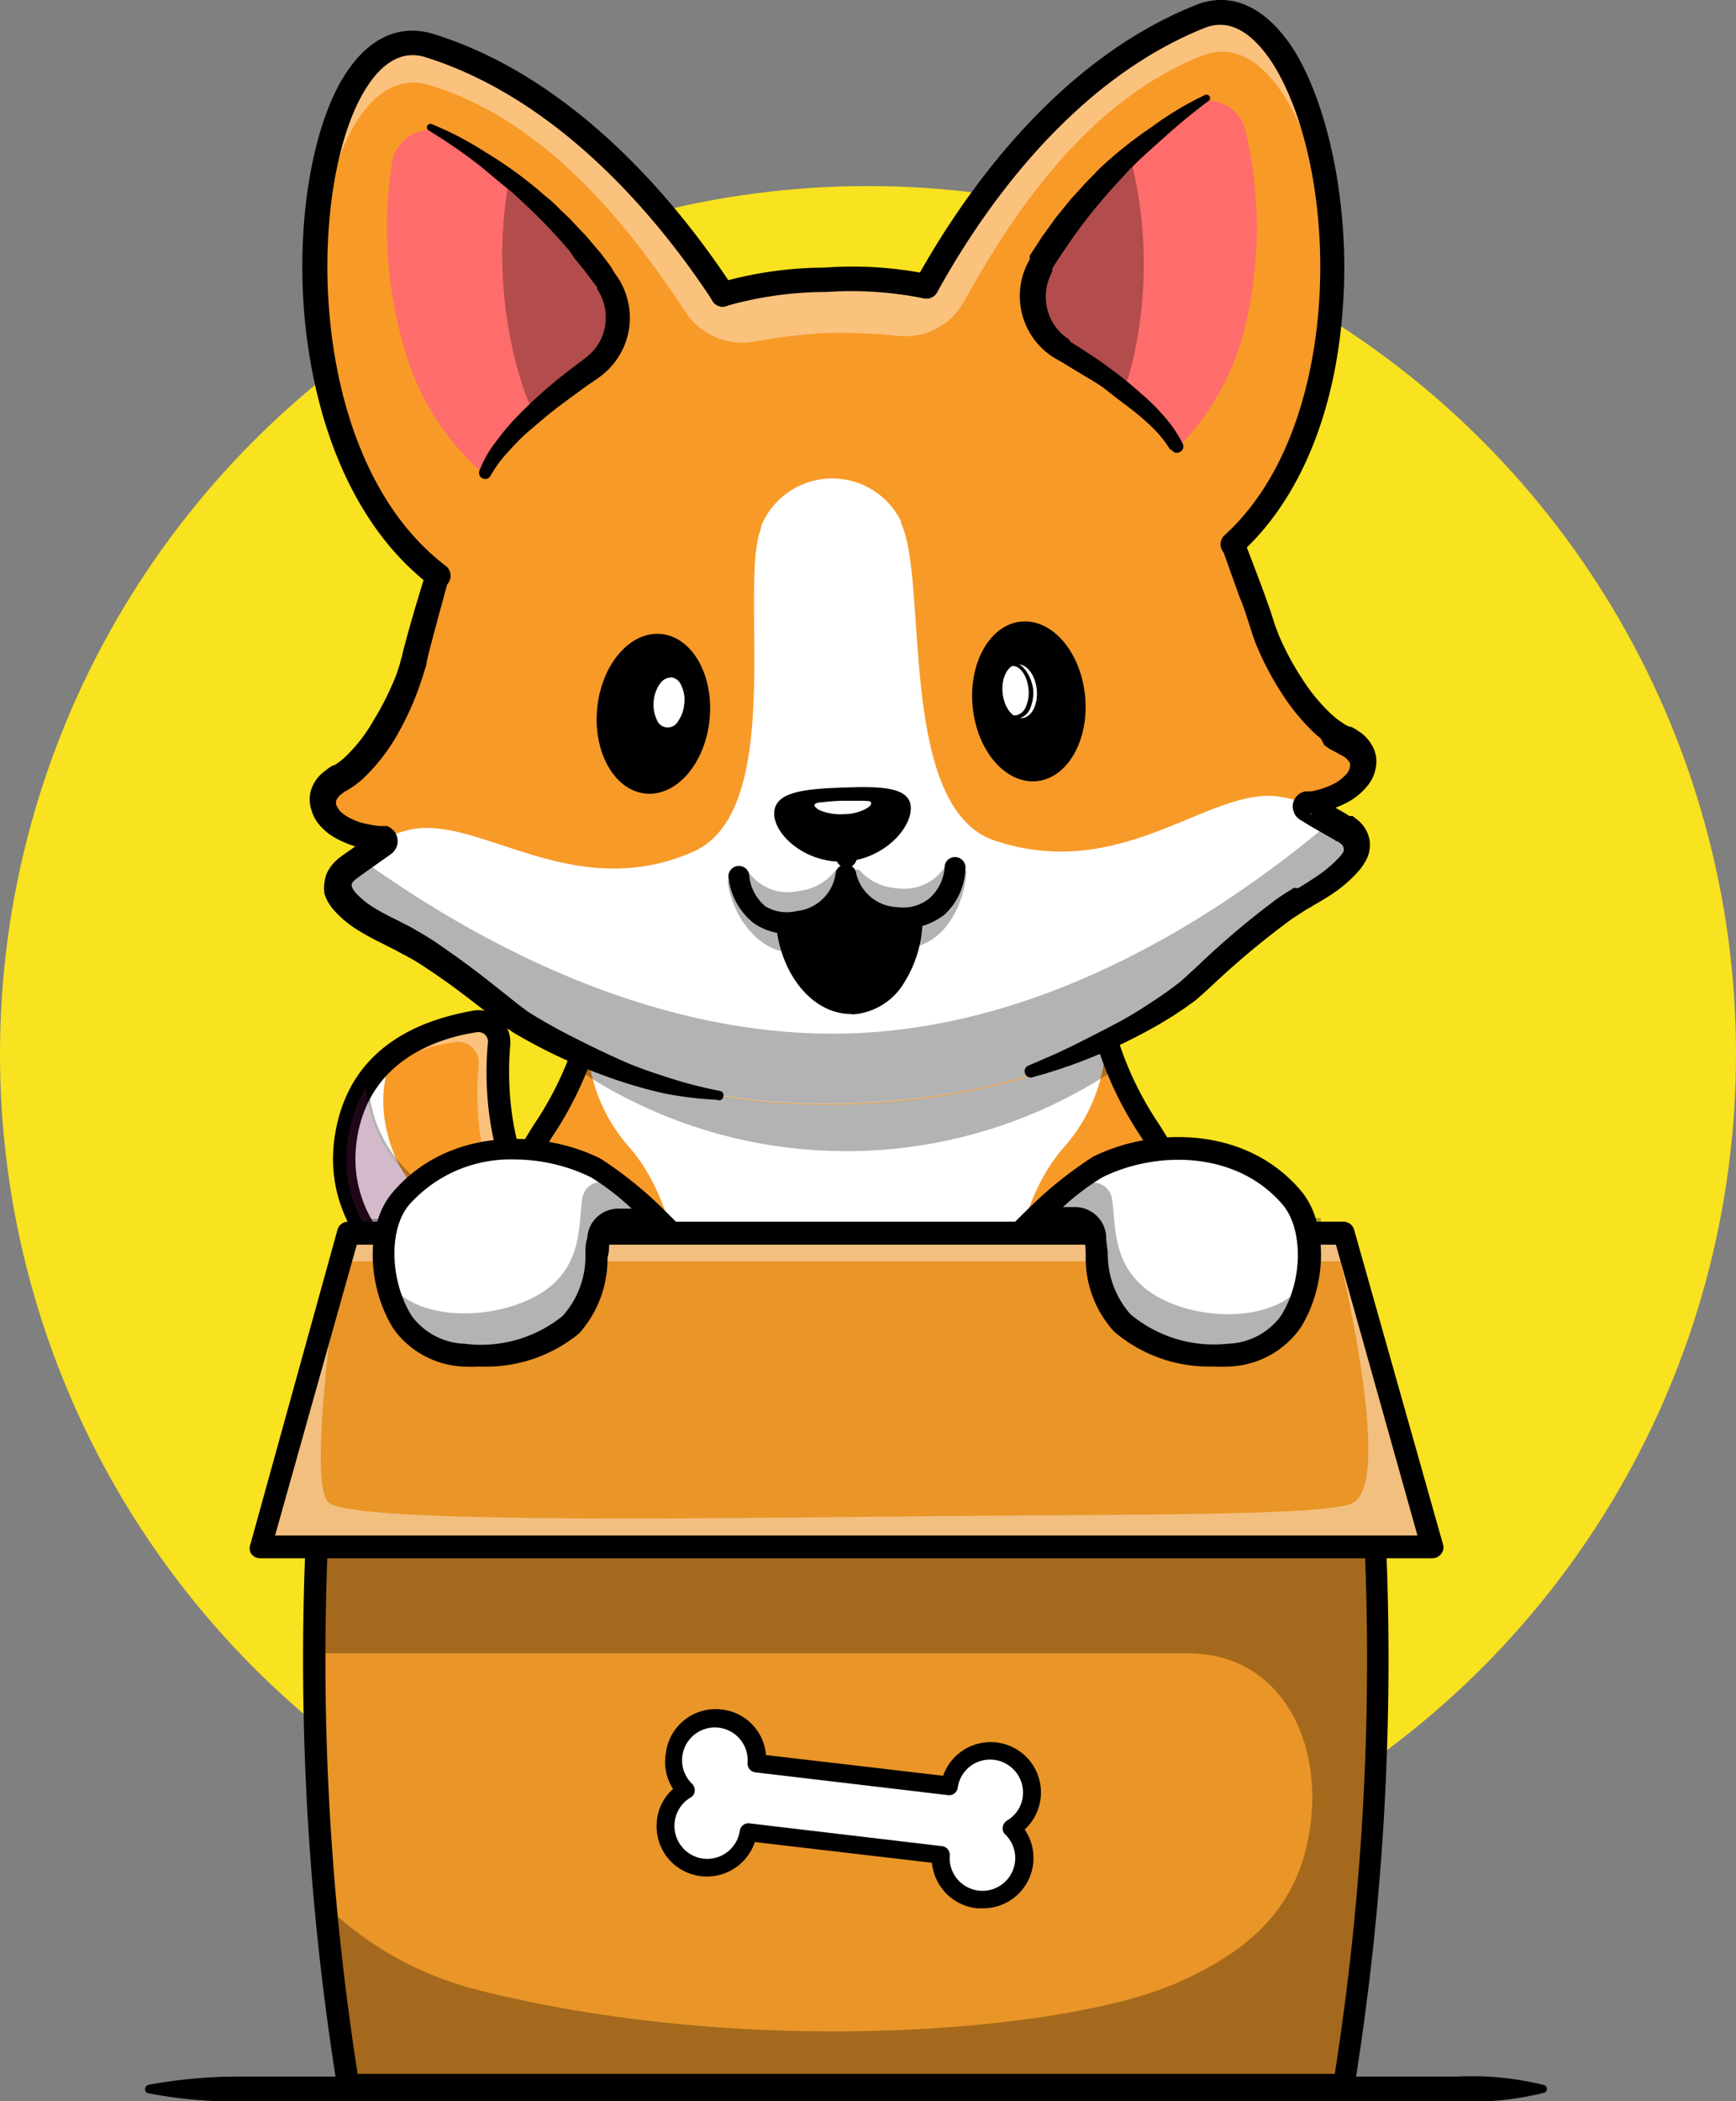 <svg xmlns="http://www.w3.org/2000/svg" viewBox="0 0 76.24 92.26"><rect x="0" y="0" width="76.24" height="92.26" fill="#808080" stroke="none"/><defs><style>.cls-1{fill:#f9e21f;}.cls-2{fill:#f89a28;}.cls-3{opacity:0.4;}.cls-4{fill:#fff;}.cls-5{opacity:0.3;}.cls-6{fill:#6b184e;}.cls-7{fill:#e99528;}.cls-8{fill:#ff6c6c;}.cls-9{fill:#972e20;}path{fill: #000;.cls-10{fill:#ec2e7a;}</style></defs><g id="Layer_2" data-name="Layer 2"><g id="Layer_1-2" data-name="Layer 1"><circle class="cls-1" cx="38.12" cy="46.29" r="38.12"/><path d="M6.52,91.54a21.58,21.58,0,0,1,3.83-.36c1.28,0,2.55,0,3.83,0s2.55,0,3.83,0H62.06c.64,0,1.28,0,1.92,0a13.12,13.12,0,0,1,3.83.37.18.18,0,0,1,.12.22.16.16,0,0,1-.12.12,13.48,13.48,0,0,1-3.83.38c-.64,0-1.28,0-1.92,0H18l-3.83,0c-1.28,0-2.55,0-3.83,0a19.86,19.86,0,0,1-3.83-.36.18.18,0,0,1-.14-.2A.2.2,0,0,1,6.52,91.54Z"/><path class="cls-2" d="M18.47,56.42s-4-2.27-3.26-6.61c.65-3.68,3.89-4.68,5.67-5a.91.91,0,0,1,1,1c-.2,2.31-.08,7.76,4.9,10.59Z"/><g class="cls-3"><path class="cls-4" d="M26.82,56.42H24.57c-3.65-3-3.73-7.59-3.55-9.67a.91.91,0,0,0-1-1,7.77,7.77,0,0,0-3.7,1.52,7,7,0,0,1,4.6-2.44.91.91,0,0,1,1,1C21.72,48.14,21.84,53.59,26.82,56.42Z"/></g><path class="cls-4" d="M26.82,56.42H18.47s-4-2.27-3.26-6.62a5.53,5.53,0,0,1,2-3.45A5.53,5.53,0,0,0,17,49.7c1,4.31,5.56,4.85,5.56,4.85L24,54A9.27,9.27,0,0,0,26.82,56.42Z"/><path d="M28.68,56.91H18.34l-.11-.06c-.05,0-4.32-2.49-3.5-7.13.7-4,4.11-5,6.08-5.35a1.41,1.41,0,0,1,1.16.36,1.44,1.44,0,0,1,.44,1.14C22.22,48,22.31,53.3,27.06,56Zm-10.08-1h6.62c-3.9-3.12-4-8-3.79-10.14a.43.43,0,0,0-.13-.34.44.44,0,0,0-.35-.11c-1.71.26-4.66,1.2-5.25,4.55C15.06,53.5,18,55.55,18.6,55.93Z"/><g class="cls-5"><path class="cls-6" d="M26.82,56.42H18.47s-4-2.27-3.26-6.62a5.74,5.74,0,0,1,.91-2.28c0,.06,0,.12,0,.18.33,4.4,4.8,5.6,4.8,5.6l2.25-.57A9.17,9.17,0,0,0,26.82,56.42Z"/><path d="M27.11,56.5H18.43s-4.06-2.35-3.29-6.7a5.7,5.7,0,0,1,.92-2.31l.13-.19v.23a1,1,0,0,0,0,.17c.31,4.16,4.4,5.44,4.72,5.53l2.29-.58,0,0a9.17,9.17,0,0,0,3.61,3.67Zm-8.62-.15h8.05a9.36,9.36,0,0,1-3.4-3.53l-2.21.56h0c-.05,0-4.49-1.26-4.85-5.63a5.66,5.66,0,0,0-.77,2.07C14.56,53.92,18.21,56.18,18.49,56.35Z"/></g><path class="cls-2" d="M52.16,65h-30s-2.59,1-.85-9.11c.69-4,2.69-6.11,4-9a12.79,12.79,0,0,0,.51-1.36h0a12.84,12.84,0,0,0,.57-3.14c0-.25,0-.51,0-.79H47.94c0,.24,0,.48,0,.7a12.67,12.67,0,0,0,.61,3.32,11.16,11.16,0,0,0,.48,1.27c1.27,2.9,3.27,5,4,9C54.74,66.06,52.16,65,52.16,65Z"/><path class="cls-4" d="M46.69,50.41c-2.58,3-2.33,8-2.33,8H30s.24-5-2.33-8a7.31,7.31,0,0,1-1.88-4.87h0a12.84,12.84,0,0,0,.57-3.13,6.56,6.56,0,0,1,.35-.8H47.65a6.77,6.77,0,0,1,.31.7,12.67,12.67,0,0,0,.61,3.32A7.32,7.32,0,0,1,46.69,50.41Z"/><path d="M52.35,65.54a.9.9,0,0,1-.38-.07l.37-.91h0s.1,0,.21-.08c.29-.27,1.16-1.67,0-8.47a17.64,17.64,0,0,0-2.47-6.14,15.59,15.59,0,0,1-2.59-7.76H26.87a15.59,15.59,0,0,1-2.59,7.76A17.45,17.45,0,0,0,21.81,56c-1.17,6.8-.3,8.2,0,8.47.11.1.19.09.21.08h0l.36.91a1.13,1.13,0,0,1-1.14-.21c-1.18-1-1.3-4-.37-9.43a18.45,18.45,0,0,1,2.59-6.46,14.4,14.4,0,0,0,2.47-7.76v-.49H48.43v.49a14.4,14.4,0,0,0,2.47,7.76,18.45,18.45,0,0,1,2.59,6.46c.92,5.4.81,8.48-.37,9.43A1.22,1.22,0,0,1,52.35,65.54Z"/><g class="cls-5"><path d="M49.05,46.9a21.2,21.2,0,0,1-23.77,0,12.79,12.79,0,0,0,.51-1.36h0c.07-.21.13-.43.19-.65a10.61,10.61,0,0,0,.24-1.2,22.82,22.82,0,0,0,21.91.16,10.6,10.6,0,0,0,.22,1c.07.25.14.5.22.74A11.16,11.16,0,0,0,49.05,46.9Z"/></g><g class="cls-5"><path class="cls-6" d="M27.69,53.55a1.32,1.32,0,0,0-.6,1.05c-.19,1.25,0,3.24-1.38,4.75-2,2.16-7.12,2.68-8.71-.07a7.81,7.81,0,0,1-.74-5.73Z"/><path d="M21,61.24c-.25,0-.5,0-.74,0a4.16,4.16,0,0,1-3.29-1.88,7.87,7.87,0,0,1-.76-5.79l0-.05H28l-.29.14a1.22,1.22,0,0,0-.56,1q-.06.39-.09.87a6.1,6.1,0,0,1-1.32,3.92A6.79,6.79,0,0,1,21,61.24Zm-4.66-7.61a7.79,7.79,0,0,0,.76,5.61A4,4,0,0,0,20.24,61a6.81,6.81,0,0,0,5.41-1.74,5.9,5.9,0,0,0,1.28-3.82c0-.32,0-.62.08-.89a1.57,1.57,0,0,1,.44-1Z"/></g><g class="cls-5"><path class="cls-6" d="M46.48,53.55a1.35,1.35,0,0,1,.61,1.05c.18,1.25,0,3.24,1.38,4.75,2,2.16,7.12,2.68,8.7-.07a7.77,7.77,0,0,0,.75-5.73Z"/><path d="M53.21,61.24a6.83,6.83,0,0,1-4.8-1.83,6.15,6.15,0,0,1-1.32-3.92c0-.32,0-.61-.08-.87a1.24,1.24,0,0,0-.56-1l-.29-.14H58v.05a7.91,7.91,0,0,1-.75,5.79A4.16,4.16,0,0,1,54,61.2C53.71,61.22,53.46,61.24,53.21,61.24Zm-6.48-7.61a1.57,1.57,0,0,1,.43,1c0,.27.06.57.09.89a6,6,0,0,0,1.27,3.82A6.82,6.82,0,0,0,53.93,61a4,4,0,0,0,3.17-1.8,7.69,7.69,0,0,0,.76-5.61Z"/></g><path class="cls-7" d="M59,54.15h0a118.61,118.61,0,0,1,0,37.42H15.29a118.61,118.61,0,0,1,0-37.42H59Z"/><path d="M15.29,91.65h-.06v-.07a118.15,118.15,0,0,1,0-37.44v-.06H59.1v.06a118.15,118.15,0,0,1,0,37.44v.07Zm.07-.16H59a118.19,118.19,0,0,0,0-37.26H15.36A118.19,118.19,0,0,0,15.36,91.49Z"/><path class="cls-7" d="M60.52,72.59a118.45,118.45,0,0,1-1.48,19H15.29a118.59,118.59,0,0,1-1.48-18.71v-.27c0-3.38.16-6.75.45-10.11.25-2.79.59-5.56,1-8.33H59c.44,2.77.78,5.54,1,8.33C60.36,65.84,60.52,69.21,60.52,72.59Z"/><path d="M59.1,91.65H15.23v-.07a118.54,118.54,0,0,1-1.49-18.72v-.27c0-3.37.16-6.77.46-10.12.24-2.77.59-5.58,1-8.33v-.06H59.1v.06c.44,2.75.79,5.56,1,8.33.3,3.35.45,6.75.46,10.12a119.57,119.57,0,0,1-1.49,19Zm-43.74-.16H59a119.61,119.61,0,0,0,1.48-18.9h0c0-3.36-.16-6.76-.46-10.1-.24-2.76-.58-5.53-1-8.26H15.36c-.44,2.73-.78,5.5-1,8.26-.3,3.34-.45,6.74-.46,10.1v.27A118.59,118.59,0,0,0,15.36,91.49Z"/><g class="cls-5"><path d="M60.52,72.59a118.45,118.45,0,0,1-1.48,19H15.29c-.15-.93-.28-1.87-.41-2.8l-.58-5.12A14.91,14.91,0,0,0,21,87.38c11.89,3,25.67,1.83,30.56-.26,3.2-1.37,5.13-3.17,5.81-6,1-4.21-.89-8.53-5.22-8.53H13.81c0-3.38.16-6.75.45-10.11l1-3.67H59l1,3.67C60.36,65.84,60.52,69.21,60.52,72.59Z"/></g><path d="M15.29,92.06a.48.48,0,0,1-.48-.41,118.38,118.38,0,0,1,0-37.57.49.49,0,0,1,.48-.42H59a.49.49,0,0,1,.48.42,118.38,118.38,0,0,1,0,37.57.48.48,0,0,1-.48.41Zm.42-1H58.62a117.74,117.74,0,0,0,0-36.43H15.71A117.74,117.74,0,0,0,15.71,91.08Z"/><polygon class="cls-7" points="62.9 67.93 11.43 67.93 14.86 55.68 14.86 55.68 14.86 55.68 15.29 54.15 59.04 54.15 62.9 67.93"/><path d="M63,68H11.33l3.9-13.93H59.1Zm-51.47-.16H62.8L59,54.23H15.35Z"/><g class="cls-3"><polygon class="cls-4" points="14.86 56.91 14.86 56.91 14.86 56.91 15.29 55.38 59.04 55.38 62.56 67.93 62.9 67.93 59.04 54.15 15.29 54.15 14.86 55.68 14.86 55.68 14.86 55.68 11.43 67.93 11.77 67.93 14.86 56.91"/></g><g class="cls-3"><path class="cls-4" d="M62.9,67.93H11.43l3.43-12.25c0,.22-1.42,9.61-.41,10.31,1.21.85,13.86.71,25.69.59,9.21-.1,18.16,0,19.27-.59,1.69-.85-.21-9.29-.82-11.84H59Z"/></g><path d="M62.9,68.42H11.43a.48.48,0,0,1-.39-.19A.45.45,0,0,1,11,67.8L14.82,54a.49.49,0,0,1,.47-.36H59a.49.49,0,0,1,.47.36L63.37,67.8a.45.45,0,0,1-.08.43A.49.49,0,0,1,62.9,68.42Zm-50.82-1H62.25L58.67,54.65h-43Z"/><path class="cls-4" d="M27.13,53.54c-.54,0-.81.36-.9.89-.16,1,0,2.51-1.17,3.68-1.67,1.67-6,2.07-7.38-.06-1.13-1.78-1.11-4.26-.09-5.45,2.17-2.56,5.88-2.68,8.54-1.37a17.66,17.66,0,0,1,2.81,2.31Z"/><g class="cls-5"><path d="M28.94,53.54H27.13c-.54,0-.81.36-.9.89-.16,1,0,2.51-1.17,3.68-1.67,1.67-6,2.07-7.38-.06a5.53,5.53,0,0,1-.76-2l.1.16c1.34,2.13,5.72,1.73,7.39.06,1.17-1.17,1-2.71,1.17-3.68h0a.83.83,0,0,1,1.36-.49l1.43,1.21L28,52.62C28.5,53.11,28.94,53.54,28.94,53.54Z"/></g><path d="M21.06,60a6.62,6.62,0,0,1-.77,0,4,4,0,0,1-3-1.64c-1.21-1.93-1.23-4.64-.05-6,2.35-2.78,6.38-2.85,9.13-1.49a17.28,17.28,0,0,1,2.94,2.4l.85.84h-3c-.13,0-.34,0-.41.48,0,.19,0,.41-.07.64a4.91,4.91,0,0,1-1.24,3.31A6.42,6.42,0,0,1,21.06,60Zm1.52-9.09a5.94,5.94,0,0,0-4.62,2c-.9,1.07-.84,3.35.13,4.88A3,3,0,0,0,20.4,59a5.7,5.7,0,0,0,4.31-1.22,3.92,3.92,0,0,0,1-2.69c0-.25,0-.49.08-.72a1.36,1.36,0,0,1,1.38-1.3h.57a10.84,10.84,0,0,0-1.79-1.38A7.71,7.71,0,0,0,22.58,50.91Z"/><path class="cls-4" d="M47.19,53.54c.54,0,.81.36.9.89.16,1,0,2.51,1.17,3.68,1.67,1.67,6.05,2.07,7.39-.06,1.12-1.78,1.1-4.26.09-5.45-2.17-2.56-5.89-2.68-8.54-1.37a17.66,17.66,0,0,0-2.81,2.31Z"/><path d="M53.26,60a6.4,6.4,0,0,1-4.34-1.54,4.81,4.81,0,0,1-1.24-3.31c0-.23,0-.45-.07-.64-.08-.48-.28-.48-.42-.48h-3l.85-.84A17.71,17.71,0,0,1,48,50.79c2.76-1.36,6.78-1.29,9.13,1.49,1.19,1.4,1.17,4.11,0,6A4,4,0,0,1,54,60,6.51,6.51,0,0,1,53.26,60Zm-6.63-7h.56a1.37,1.37,0,0,1,1.39,1.3c0,.23.05.47.07.72a4,4,0,0,0,1,2.69A5.72,5.72,0,0,0,53.92,59a3,3,0,0,0,2.31-1.19c1-1.53,1-3.81.13-4.88-2-2.39-5.53-2.43-7.94-1.24A10.44,10.44,0,0,0,46.63,53.05Z"/><g class="cls-5"><path d="M45.43,53.54h1.81c.54,0,.81.36.9.89.15,1,0,2.51,1.17,3.68,1.67,1.67,6,2.07,7.38-.06a5.72,5.72,0,0,0,.76-2,1.4,1.4,0,0,0-.1.16C56,58.37,51.63,58,50,56.3c-1.17-1.17-1-2.71-1.17-3.68h0a.83.83,0,0,0-1.36-.49L46,53.33l.42-.71C45.87,53.11,45.43,53.54,45.43,53.54Z"/></g><g class="cls-5"><path class="cls-4" d="M55.52,1.88a2.24,2.24,0,0,0-1.46.1C47.75,4.5,43.65,10.81,41.9,14.05a1.93,1.93,0,0,1-2.75.7h0S43.63,4.14,52.3.68C53.49.21,54.6.72,55.52,1.88Z"/><path d="M40.21,15.13a1.92,1.92,0,0,1-1.09-.33.06.06,0,0,1,0-.08c0-.11,4.59-10.68,13.18-14.1,1.17-.46,2.31,0,3.3,1.22a.08.08,0,0,1,0,.08.08.08,0,0,1-.08,0A2.18,2.18,0,0,0,54.08,2c-6.22,2.48-10.26,8.61-12.12,12a2,2,0,0,1-1.75,1.05Zm-1-.41a1.87,1.87,0,0,0,2.6-.7C43.71,10.57,47.77,4.41,54,1.92a2.3,2.3,0,0,1,1.31-.15,2.56,2.56,0,0,0-3-1C44.09,4,39.6,13.91,39.24,14.72Z"/></g><path class="cls-8" d="M51.64,19.61c-.78-1.43-3-3-4.8-4.09a3.35,3.35,0,0,1-1-4.79,25.43,25.43,0,0,1,6.17-6,1.74,1.74,0,0,1,2.69,1,18.67,18.67,0,0,1,.07,8.1,11.36,11.36,0,0,1-2.95,5.67"/><path d="M51.64,19.67a.06.06,0,0,1-.06,0c-.78-1.43-3-3-4.78-4.06a3.36,3.36,0,0,1-1.55-2.21,3.46,3.46,0,0,1,.55-2.67,25.45,25.45,0,0,1,6.19-6,1.8,1.8,0,0,1,1.68-.21,1.84,1.84,0,0,1,1.12,1.29,19.09,19.09,0,0,1,.07,8.13,11.58,11.58,0,0,1-3,5.7.06.06,0,0,1-.09,0,.07.07,0,0,1,0-.1,11.5,11.5,0,0,0,2.94-5.63,19,19,0,0,0-.07-8.07,1.69,1.69,0,0,0-1-1.19,1.65,1.65,0,0,0-1.55.19,25.31,25.31,0,0,0-6.15,6,3.31,3.31,0,0,0-.54,2.57,3.24,3.24,0,0,0,1.49,2.12c1.77,1.07,4,2.66,4.83,4.11a.09.09,0,0,1,0,.1Z"/><path class="cls-8" d="M49.83,15.46a11.52,11.52,0,0,1-.5,1.74,28.64,28.64,0,0,0-2.49-1.68,3.35,3.35,0,0,1-1-4.79,23.3,23.3,0,0,1,3.62-4,1.91,1.91,0,0,1,.29.63A18.86,18.86,0,0,1,49.83,15.46Z"/><path d="M49.33,17.27h0a26.1,26.1,0,0,0-2.49-1.68,3.36,3.36,0,0,1-1.55-2.21,3.46,3.46,0,0,1,.55-2.67,23,23,0,0,1,3.64-4h.05l0,0a1.78,1.78,0,0,1,.29.66,18.88,18.88,0,0,1,.07,8.12h0a11.34,11.34,0,0,1-.51,1.76.08.08,0,0,1,0,0Zm.14-10.43a23.19,23.19,0,0,0-3.56,3.93,3.35,3.35,0,0,0-.53,2.57,3.24,3.24,0,0,0,1.49,2.12c.92.56,1.74,1.11,2.43,1.63a13.86,13.86,0,0,0,.47-1.64h0a18.81,18.81,0,0,0-.07-8.07A1.45,1.45,0,0,0,49.47,6.84Z"/><g class="cls-5"><path class="cls-4" d="M16.12,3.36a2.28,2.28,0,0,1,1.46,0c6.49,2,11,8,13,11.13a1.92,1.92,0,0,0,2.79.48h0s-5.27-10.24-14.17-13C18,1.54,17,2.14,16.12,3.36Z"/><path d="M32.23,15.43a2,2,0,0,1-.34,0,2,2,0,0,1-1.33-.89c-2.11-3.28-6.61-9.09-13-11.09a2.16,2.16,0,0,0-1.42,0,.06.06,0,0,1-.07,0,.08.08,0,0,1,0-.08c.9-1.34,2-1.84,3.2-1.47,8.83,2.77,14.15,13,14.21,13.07a.1.1,0,0,1,0,.09A2.06,2.06,0,0,1,32.23,15.43ZM16.85,3.17a2.45,2.45,0,0,1,.75.12c6.43,2,11,7.85,13.07,11.15a1.87,1.87,0,0,0,2.65.5C32.9,14.16,27.67,4.64,19.22,2a2.56,2.56,0,0,0-2.93,1.25A2.1,2.1,0,0,1,16.85,3.17Z"/></g><path class="cls-8" d="M21.32,20.75c.67-1.48,2.74-3.19,4.48-4.44a3.34,3.34,0,0,0,.62-4.84,25.61,25.61,0,0,0-6.6-5.53,1.75,1.75,0,0,0-2.61,1.24,18.71,18.71,0,0,0,.54,8.09,11.4,11.4,0,0,0,3.37,5.43"/><path d="M21.32,20.81h0a.07.07,0,0,1,0-.09c.68-1.52,2.82-3.26,4.5-4.47A3.23,3.23,0,0,0,27.09,14a3.29,3.29,0,0,0-.73-2.52A25.27,25.27,0,0,0,19.78,6a1.66,1.66,0,0,0-1.56-.07,1.69,1.69,0,0,0-.95,1.26,18.93,18.93,0,0,0,.54,8.06,11.41,11.41,0,0,0,3.35,5.39.07.07,0,0,1,0,.1.06.06,0,0,1-.09,0,11.53,11.53,0,0,1-3.4-5.47,18.83,18.83,0,0,1-.54-8.11,1.81,1.81,0,0,1,1-1.36,1.78,1.78,0,0,1,1.69.08,25.45,25.45,0,0,1,6.62,5.53,3.47,3.47,0,0,1,.76,2.63,3.37,3.37,0,0,1-1.39,2.31c-1.66,1.2-3.79,2.93-4.46,4.41A.05.05,0,0,1,21.32,20.81Z"/><path class="cls-8" d="M22.81,16.48a13.42,13.42,0,0,0,.63,1.7,26.45,26.45,0,0,1,2.36-1.87,3.34,3.34,0,0,0,.62-4.84A22.92,22.92,0,0,0,22.5,7.75a1.74,1.74,0,0,0-.23.65A18.82,18.82,0,0,0,22.81,16.48Z"/><path d="M23.44,18.24h0a.09.09,0,0,1-.05,0,14.18,14.18,0,0,1-.64-1.71h0a19,19,0,0,1-.54-8.11,1.8,1.8,0,0,1,.25-.68l0,0s0,0,.05,0a23.35,23.35,0,0,1,3.93,3.72,3.42,3.42,0,0,1,.75,2.63,3.33,3.33,0,0,1-1.38,2.31,29.26,29.26,0,0,0-2.35,1.87ZM22.52,7.85a1.77,1.77,0,0,0-.19.56,18.89,18.89,0,0,0,.54,8.05h0a12.56,12.56,0,0,0,.6,1.61,25.83,25.83,0,0,1,2.29-1.82A3.19,3.19,0,0,0,27.09,14a3.32,3.32,0,0,0-.72-2.52A23.25,23.25,0,0,0,22.52,7.85Z"/><path class="cls-2" d="M59.08,32.46c-1.7-.78-3.22-3.56-3.65-5-.25-.81-.84-2.4-1.29-3.6C61.77,17,58.18-1.46,52.71.72c-6.17,2.46-10.21,8.55-12,11.85a16.39,16.39,0,0,0-4.44-.28,16.52,16.52,0,0,0-4.5.64C29.68,9.78,25.18,4,18.83,2,13.2.23,11,19,19.24,25.28c-.36,1.23-.81,2.81-1,3.62-.32,1.43-1.62,4.31-3.26,5.22-1,.54-1,1.36-.29,2a3.7,3.7,0,0,0,2.18.71h.24l-1.78,1.27c-1.21.86-.17,1.92,2,2.93a41,41,0,0,1,5.48,3.82,18.69,18.69,0,0,0,5.42,2.52,29.19,29.19,0,0,0,9.41,1.1h0c9.45-.36,14-4.33,14.51-4.72a40.34,40.34,0,0,1,5.18-4.22c2.05-1.17,3-2.3,1.73-3.08l-1.87-1.13.23,0a3.64,3.64,0,0,0,2.13-.88C60.17,33.75,60.09,32.93,59.08,32.46Z"/><g class="cls-3"><path class="cls-4" d="M52.78,2.45c-5.21,2.07-8.47,7.25-10.45,10.8a2.94,2.94,0,0,1-2.87,1.5,25.22,25.22,0,0,0-3.13-.13,24.6,24.6,0,0,0-3.2.38,3,3,0,0,1-3-1.26c-2.24-3.4-5.88-8.34-11.24-10-3-.94-5,3.92-5,9.62C13.39,6.88,15.51.79,18.82,1.83c6.36,2,10.86,7.78,12.91,10.94a16.37,16.37,0,0,1,4.5-.65,16.69,16.69,0,0,1,4.44.29C42.49,9.1,46.54,3,52.71.56c3.23-1.29,5.8,4.62,5.79,11.1C58.07,6,55.69,1.28,52.78,2.45Z"/></g><path class="cls-9" d="M17,36.8h.13l-.05,0Z"/><path d="M17.06,36.9h0l-.05,0h0a.09.09,0,0,1,0-.08.08.08,0,0,1,.07-.05h.12a.08.08,0,0,1,.07,0,.08.08,0,0,1,0,.08h0l0,0Z"/><path class="cls-4" d="M57.29,39.5a40.34,40.34,0,0,0-5.18,4.22c-.53.39-5.06,4.36-14.51,4.72h0a29.19,29.19,0,0,1-9.41-1.1,18.69,18.69,0,0,1-5.42-2.52A41,41,0,0,0,17.29,41c-2.13-1-3.17-2.07-2-2.93l1.78-1.27h-.24c.31-.11.65-.23,1-.33,3.07-.85,7.2,3.28,12.59.94,4.15-1.8,2-11.6,3-14.21l0-.08a3.37,3.37,0,0,1,6.15-.23.3.3,0,0,0,0,.08c1.21,2.52-.18,12.45,4.09,13.93C49.4,38.83,53.2,34.4,56.33,35c.38.08.73.17,1.05.26l-.23,0L59,36.42C60.3,37.2,59.34,38.33,57.29,39.5Z"/><path d="M31.74,13.47a.54.54,0,0,1-.14-1.06,16.88,16.88,0,0,1,4.62-.66,16.85,16.85,0,0,1,4.56.29.55.55,0,0,1,.43.63.54.54,0,0,1-.64.43,16.14,16.14,0,0,0-4.27-.28h-.08a16.09,16.09,0,0,0-4.34.62Z"/><path d="M31.49,48.29A15.72,15.72,0,0,1,29.13,48a19.83,19.83,0,0,1-2.28-.66,23.74,23.74,0,0,1-4.3-2l-.28-.19L22,44.93l-.47-.36-.92-.71c-.61-.47-1.23-.92-1.87-1.34q-.46-.32-1-.6c-.16-.08-.32-.18-.49-.26l-.24-.12-.27-.14a10.25,10.25,0,0,1-1.07-.59,4.69,4.69,0,0,1-1-.84,2.07,2.07,0,0,1-.42-.72,1.64,1.64,0,0,1,0-.5,1.39,1.39,0,0,1,.15-.5,1.88,1.88,0,0,1,.55-.62l.13-.1.12-.08.24-.17.95-.68.12-.09h0l0,0a.47.47,0,0,0-.11.13.54.54,0,0,0-.06.32.56.56,0,0,0,.16.29.56.56,0,0,0,.17.09l.09,0h0l-.16,0c-.21,0-.43,0-.64-.09a4.2,4.2,0,0,1-1.27-.48,2.35,2.35,0,0,1-.59-.47,1.69,1.69,0,0,1-.42-.73,1.44,1.44,0,0,1,0-.94,1.67,1.67,0,0,1,.49-.7l.15-.12.15-.11.16-.1.06,0,0,0c.06-.05.13-.08.2-.14l.19-.15a6.86,6.86,0,0,0,1.32-1.67,12.76,12.76,0,0,0,1-2l.09-.26.08-.26a2.5,2.5,0,0,1,.07-.26l.07-.29c.1-.38.2-.76.31-1.14.21-.75.44-1.5.67-2.24a.51.51,0,0,1,.65-.35.52.52,0,0,1,.35.64c-.21.75-.41,1.5-.61,2.24-.1.38-.2.75-.29,1.12l-.06.28c0,.1-.05.2-.08.31l-.09.29-.1.3a13,13,0,0,1-1,2.22,8.3,8.3,0,0,1-1.57,2l-.26.21-.28.19-.14.08-.1.06-.08.06-.08.06a.83.83,0,0,0-.18.24.37.37,0,0,0,0,.21,1.14,1.14,0,0,0,.16.26,1.43,1.43,0,0,0,.33.25,2.67,2.67,0,0,0,.91.33,4.17,4.17,0,0,0,.51.08h.19l.13,0a.64.64,0,0,1,.22.14.62.62,0,0,1,.23.4.66.66,0,0,1-.08.47.74.74,0,0,1-.16.19l0,0h0l-.12.09-.95.67-.46.33a1.2,1.2,0,0,0-.23.23l0,.06a.2.2,0,0,0,0,.07.81.81,0,0,0,.18.29,3.56,3.56,0,0,0,.77.63,9.91,9.91,0,0,0,1,.54l.25.13.28.14c.18.09.35.2.53.3.35.21.69.42,1,.65.66.45,1.29.92,1.91,1.4l.92.73.45.36.23.17.2.15c.64.41,1.31.78,2,1.13s1.37.68,2.08,1,1.42.56,2.15.79a18.52,18.52,0,0,0,2.22.57h0a.19.19,0,0,1,.15.23A.19.19,0,0,1,31.49,48.29Z"/><path d="M54.63,23.71c.27.7.54,1.4.8,2.1.13.35.25.7.38,1.06l.17.54.18.48a12,12,0,0,0,1,1.87,8,8,0,0,0,1.32,1.61l.19.16a1.33,1.33,0,0,0,.19.14l.2.14.2.1,0,0,.07,0,.16.08.3.2a1.85,1.85,0,0,1,.52.64,1.4,1.4,0,0,1,.11.88,1.72,1.72,0,0,1-.33.75,2.87,2.87,0,0,1-1.08.85,4.55,4.55,0,0,1-1.2.39c-.1,0-.21,0-.31.06h0a.44.44,0,0,0,.16-.06.45.45,0,0,0,.21-.25.41.41,0,0,0,0-.29.53.53,0,0,0-.19-.27l.46.28,1,.58.12.08.06,0,.08,0c.09.07.19.14.29.23a1.46,1.46,0,0,1,.45.79,1.44,1.44,0,0,1-.13.89,2.6,2.6,0,0,1-.41.58,5.88,5.88,0,0,1-.93.82c-.33.23-.66.43-1,.62l-.12.08-.12.06-.22.14-.45.29a36.88,36.88,0,0,0-3.38,2.8l-.41.38-.44.39-.13.1-.12.08-.23.17-.48.32c-.64.41-1.31.78-2,1.12a22.59,22.59,0,0,1-4.23,1.61.26.26,0,0,1-.33-.19.26.26,0,0,1,.15-.32h0c.68-.29,1.36-.58,2-.9s1.31-.66,1.95-1,1.25-.74,1.86-1.15l.44-.31.21-.16.11-.08.09-.07.4-.36.41-.38a36.52,36.52,0,0,1,3.46-2.92c.16-.11.32-.22.49-.32l.25-.16L57,39l.12-.07c.31-.19.61-.38.89-.58a5.48,5.48,0,0,0,.75-.65A1.35,1.35,0,0,0,59,37.4a.27.27,0,0,0,0-.19.27.27,0,0,0-.11-.16l-.14-.11-.05,0,0,0-.12-.08-1-.57-.49-.3a.65.65,0,0,1-.28-.37.63.63,0,0,1,0-.43.72.72,0,0,1,.29-.36.79.79,0,0,1,.23-.08h0l.25,0a3.87,3.87,0,0,0,.91-.29,1.91,1.91,0,0,0,.67-.51.55.55,0,0,0,.12-.26.35.35,0,0,0,0-.2,1.12,1.12,0,0,0-.19-.22l-.16-.1-.1-.05-.12-.07-.29-.15-.26-.18L58,32.42c-.08-.07-.17-.13-.24-.2a9.36,9.36,0,0,1-1.51-1.84,13.12,13.12,0,0,1-1.08-2.07c-.07-.18-.14-.37-.2-.56l-.17-.53c-.11-.35-.23-.69-.36-1q-.36-1-.75-2.1a.52.52,0,0,1,1-.37Z"/><path class="cls-8" d="M54.79,13.87a11.36,11.36,0,0,1-2.95,5.67l-.2.07a8.9,8.9,0,0,0-2.31-2.41,28.64,28.64,0,0,0-2.49-1.68,3.35,3.35,0,0,1-1-4.79,23.3,23.3,0,0,1,3.62-4,31.4,31.4,0,0,1,2.55-2,1.74,1.74,0,0,1,2.69,1A18.68,18.68,0,0,1,54.79,13.87Z"/><g class="cls-5"><path d="M49.83,15.46a11.52,11.52,0,0,1-.5,1.74,28.64,28.64,0,0,0-2.49-1.68,3.35,3.35,0,0,1-1-4.79,23.3,23.3,0,0,1,3.62-4,1.91,1.91,0,0,1,.29.63A18.86,18.86,0,0,1,49.83,15.46Z"/></g><path d="M51.39,19.74a5.22,5.22,0,0,0-.81-1,11.34,11.34,0,0,0-1-.85c-.34-.26-.69-.52-1-.77s-.73-.48-1.11-.71l-.56-.34-.28-.17-.14-.08-.16-.09a3.19,3.19,0,0,1-1.2-4.17l.09-.17,0-.09,0-.07.19-.29.37-.57.4-.55.2-.28.22-.27.43-.53.46-.5c.15-.17.31-.34.47-.5s.31-.33.48-.48A18.36,18.36,0,0,1,50.6,5.56a14.25,14.25,0,0,1,2.32-1.39.16.16,0,0,1,.21.08.14.14,0,0,1-.05.18h0a25.07,25.07,0,0,0-2,1.65q-.5.44-1,.9l-.47.46-.44.48a24.83,24.83,0,0,0-1.68,2l-.19.26-.19.26-.37.54-.36.54-.17.28,0,.07,0,.06-.06.12a2.26,2.26,0,0,0,.06,2.07,2.13,2.13,0,0,0,.74.78L47,15l.14.09.29.18.56.37a19.16,19.16,0,0,1,2.16,1.67,8.89,8.89,0,0,1,1,1,5.47,5.47,0,0,1,.79,1.17.27.27,0,0,1-.13.37.27.27,0,0,1-.36-.1Z"/><path class="cls-8" d="M17.75,15.27a11.4,11.4,0,0,0,3.37,5.43l.2.05a8.68,8.68,0,0,1,2.12-2.57,26.45,26.45,0,0,1,2.36-1.87,3.34,3.34,0,0,0,.62-4.84A22.92,22.92,0,0,0,22.5,7.75a27,27,0,0,0-2.69-1.81,1.74,1.74,0,0,0-2.6,1.24A18.71,18.71,0,0,0,17.75,15.27Z"/><g class="cls-5"><path d="M22.81,16.48a13.42,13.42,0,0,0,.63,1.7,26.45,26.45,0,0,1,2.36-1.87,3.34,3.34,0,0,0,.62-4.84A22.92,22.92,0,0,0,22.5,7.75a1.74,1.74,0,0,0-.23.65A18.82,18.82,0,0,0,22.81,16.48Z"/></g><path d="M21.07,20.63a4.9,4.9,0,0,1,.7-1.22,10.1,10.1,0,0,1,.88-1.06,20.47,20.47,0,0,1,2-1.82l.54-.42.27-.2.13-.1.13-.1a2.29,2.29,0,0,0,.68-.83,2.26,2.26,0,0,0-.1-2.07l-.07-.12,0,0,0-.07-.2-.26-.39-.52-.41-.5L25,11l-.21-.24a23,23,0,0,0-1.82-1.87l-.48-.45L22,8.05c-.34-.28-.67-.57-1-.83a23.14,23.14,0,0,0-2.17-1.49h0a.16.16,0,0,1-.06-.22.16.16,0,0,1,.19-.06A14.07,14.07,0,0,1,21.3,6.67a18.15,18.15,0,0,1,2.22,1.57c.18.14.34.3.52.44s.34.3.5.46l.49.47.47.5.24.25.22.26.44.52.41.54L27,12l.05.07.06.08.1.16a3.28,3.28,0,0,1,.45,1.52,3.21,3.21,0,0,1-1.34,2.73.94.94,0,0,1-.14.1l-.14.1-.27.18-.53.39c-.36.26-.71.52-1.05.79s-.67.56-1,.84-.62.6-.91.92a5.45,5.45,0,0,0-.73,1h0a.27.27,0,0,1-.37.12A.28.28,0,0,1,21.07,20.63Z"/><path class="cls-8" d="M40,38.65c.11,2.93-1,5.36-2.57,5.41s-2.85-2.27-3-5.21"/><path d="M37.38,44.13c-1.54,0-2.87-2.34-3-5.27a.07.07,0,0,1,.07-.07.07.07,0,0,1,.07.06c.1,2.89,1.4,5.2,2.89,5.15s2.61-2.46,2.5-5.35a.07.07,0,0,1,.07-.07s.07,0,.07.06c.11,3-1.07,5.43-2.63,5.49Z"/><path class="cls-10" d="M40,39.31a8.5,8.5,0,0,1-.45,2.6c-.46,1.28-1.22,2.12-2.12,2.16s-1.71-.76-2.27-2a8.29,8.29,0,0,1-.64-2.55Z"/><path d="M37.38,44.14c-.88,0-1.71-.74-2.29-2a8.64,8.64,0,0,1-.65-2.58v-.08l5.65-.21v.08a8.25,8.25,0,0,1-.46,2.62c-.49,1.37-1.29,2.18-2.18,2.21ZM34.6,39.59A8.54,8.54,0,0,0,35.23,42c.57,1.27,1.37,2,2.2,2s1.58-.8,2-2.11a8.36,8.36,0,0,0,.44-2.49Z"/><path d="M37.13,42.11l-.34-3a.46.46,0,1,1,.91-.1V39l-.11,3.05a.23.23,0,0,1-.24.23A.24.24,0,0,1,37.13,42.11Z"/><path d="M37.36,44.52c-1.74,0-3.21-1.88-3.3-4.26a.47.47,0,0,1,.44-.48.46.46,0,0,1,.48.44c.07,1.92,1.17,3.44,2.44,3.39a2,2,0,0,0,1.54-1,4.3,4.3,0,0,0,.63-2.54.47.47,0,0,1,.45-.47.45.45,0,0,1,.47.44,5.29,5.29,0,0,1-.78,3.07,2.86,2.86,0,0,1-2.28,1.43Z"/><g class="cls-5"><path d="M42.45,38.24c-.1,1.57-1.07,3.51-3,3.4a2.62,2.62,0,0,1-2.21-1.29h0a2.64,2.64,0,0,1-2.1,1.45c-1.71.26-3-1.56-3.19-3.12"/></g><path class="cls-4" d="M41.94,38a2.17,2.17,0,0,1-2.5,2.28,2.4,2.4,0,0,1-2.22-1.88h0a2.4,2.4,0,0,1-2.08,2,2.17,2.17,0,0,1-2.66-2.08"/><path d="M34.64,40.56a2.22,2.22,0,0,1-1.34-.41,2.59,2.59,0,0,1-.92-1.77.08.08,0,0,1,.06-.08s.07,0,.07.06A2.49,2.49,0,0,0,33.38,40a2.28,2.28,0,0,0,1.72.35,2.32,2.32,0,0,0,2-2,.07.07,0,0,1,.07,0h0a.08.08,0,0,1,.07,0,2.47,2.47,0,0,0,3.85,1.35A2.49,2.49,0,0,0,41.88,38,.06.06,0,0,1,42,38S42,38,42,38a2.56,2.56,0,0,1-.79,1.83,2.37,2.37,0,0,1-1.78.51,2.43,2.43,0,0,1-2.23-1.73,2.42,2.42,0,0,1-2.09,1.89A3.88,3.88,0,0,1,34.64,40.56Z"/><g class="cls-5"><path d="M41.94,38a2.17,2.17,0,0,1-2.5,2.28,2.4,2.4,0,0,1-2.22-1.88h0a2.38,2.38,0,0,1-2.08,2,2.17,2.17,0,0,1-2.66-2.08l.42,0a2.11,2.11,0,0,0,2.19.8,2.36,2.36,0,0,0,1.63-.94l1,0a2.36,2.36,0,0,0,1.7.82,2.13,2.13,0,0,0,2.12-1Z"/></g><path d="M34.64,41a2.6,2.6,0,0,1-1.57-.49,3,3,0,0,1-1.08-2,.46.46,0,0,1,.91-.12,2,2,0,0,0,.72,1.41A1.84,1.84,0,0,0,35,40a1.92,1.92,0,0,0,1.7-1.66.44.44,0,0,1,.43-.38h0a.44.44,0,0,1,.46.34,1.92,1.92,0,0,0,1.82,1.53,1.82,1.82,0,0,0,1.4-.38A2,2,0,0,0,41.49,38a.46.46,0,0,1,.91.06,2.89,2.89,0,0,1-.92,2.1,3,3,0,0,1-4.23-.58,2.77,2.77,0,0,1-2.07,1.35A5.29,5.29,0,0,1,34.64,41Z"/><path d="M54.14,24.44a.54.54,0,0,1-.36-.94c5.3-4.81,5.08-15.94,2.14-20.67-.64-1-1.68-2.13-3-1.61-6,2.39-9.94,8.3-11.76,11.61a.54.54,0,0,1-.95-.52c1.9-3.44,6-9.58,12.31-12.09,1.58-.63,3.11.1,4.32,2C58.37,4.72,59.23,9,59,13.06c-.25,4.83-1.85,8.82-4.52,11.24A.54.54,0,0,1,54.14,24.44Z"/><path d="M19.24,25.82a.51.51,0,0,1-.33-.11c-2.87-2.18-4.79-6-5.43-10.84-.53-4.07,0-8.39,1.33-11C15.88,1.82,17.36,1,19,1.48c6.48,2,11.05,7.86,13.2,11.15a.55.55,0,0,1-.16.75.53.53,0,0,1-.74-.16c-2.07-3.17-6.46-8.78-12.62-10.71-1.37-.43-2.33.78-2.89,1.87-2.3,4.44-2.28,15.86,3.79,20.47a.55.55,0,0,1,.1.76A.54.54,0,0,1,19.24,25.82Z"/><g class="cls-5"><path d="M57.29,39.5a40.34,40.34,0,0,0-5.18,4.22c-.54.39-5.06,4.36-14.51,4.71h0a29.19,29.19,0,0,1-9.41-1.1,18.69,18.69,0,0,1-5.42-2.52A41,41,0,0,0,17.29,41c-2.13-1-3.17-2.07-2-2.94.19-.13.37-.25.52-.37,4.64,3.35,12.69,8,21.63,7.68s16.62-5.59,21-9.28l.54.33C60.29,37.2,59.34,38.33,57.29,39.5Z"/></g><path d="M37.17,38.1a.46.46,0,0,1-.45-.44l-.06-1.61a.44.44,0,0,1,.44-.47.45.45,0,0,1,.47.44l.06,1.6a.46.46,0,0,1-.44.48Z"/><path d="M40,35.49c0,.95-1.27,2.27-2.94,2.34S34,36.67,34,35.72s1.31-1.08,3-1.14S40,34.54,40,35.49Z"/><path class="cls-4" d="M38.28,35.29c0,.2-.57.5-1.29.53s-1.33-.23-1.33-.44.58-.24,1.3-.27S38.28,35.08,38.28,35.29Z"/><path d="M36.88,35.88a2.57,2.57,0,0,1-.85-.13c-.27-.1-.43-.23-.44-.36s.25-.24.43-.27a6.85,6.85,0,0,1,.94-.07,7.25,7.25,0,0,1,.94,0c.19,0,.44.06.44.23s-.64.58-1.35.6Zm.65-.72H37a8.49,8.49,0,0,0-.92.07c-.29,0-.32.12-.32.14s.11.17.35.25a2.47,2.47,0,0,0,.92.13c.72,0,1.24-.33,1.23-.47s0-.09-.33-.12Z"/><ellipse cx="28.7" cy="31.34" rx="3.52" ry="2.48" transform="translate(-5.3 56.84) rotate(-84.39)"/><ellipse class="cls-4" cx="29.38" cy="30.85" rx="1.18" ry="0.75" transform="translate(-4.19 57.08) rotate(-84.39)"/><path d="M29.32,32.11h-.06a.76.76,0,0,1-.56-.44,1.75,1.75,0,0,1-.14-.9,1.57,1.57,0,0,1,.32-.85.65.65,0,0,1,1.18.12,1.62,1.62,0,0,1,.15.89h0a1.74,1.74,0,0,1-.32.85A.77.77,0,0,1,29.32,32.11Zm.13-2.36A.58.58,0,0,0,29,30a1.5,1.5,0,0,0-.29.78,1.53,1.53,0,0,0,.13.81.51.51,0,0,0,.93.09,1.55,1.55,0,0,0,.28-.77h0a1.42,1.42,0,0,0-.13-.81.56.56,0,0,0-.43-.36Z"/><ellipse cx="45.18" cy="30.8" rx="2.48" ry="3.52" transform="translate(-2.79 4.56) rotate(-5.61)"/><ellipse class="cls-4" cx="44.5" cy="30.31" rx="0.75" ry="1.18" transform="matrix(1, -0.1, 0.1, 1, -2.75, 4.49)"/><path d="M44.56,31.57a.77.77,0,0,1-.57-.33,1.74,1.74,0,0,1-.32-.85c-.06-.69.25-1.29.7-1.33s.88.48,1,1.17a1.75,1.75,0,0,1-.14.9.72.72,0,0,1-.56.43Zm-.73-1.19a1.55,1.55,0,0,0,.28.77.56.56,0,0,0,.5.26.58.58,0,0,0,.43-.35,1.53,1.53,0,0,0,.13-.81c-.06-.61-.41-1.08-.78-1s-.62.56-.56,1.17Z"/><path class="cls-4" d="M44.46,80.27a1.87,1.87,0,0,0,.88-1.36,1.83,1.83,0,0,0-3.62-.48l-8.46-1a1.83,1.83,0,0,0-3.64-.37,1.81,1.81,0,0,0,.55,1.53A1.81,1.81,0,0,0,29.28,80a1.83,1.83,0,0,0,3.63.48l8.45,1a1.83,1.83,0,0,0,3.64.36A1.82,1.82,0,0,0,44.46,80.27Z"/><path d="M43.19,83.79h-.26a2.21,2.21,0,0,1-2-2l-7.78-.91a2.22,2.22,0,0,1-3.84.68,2.24,2.24,0,0,1-.46-1.63,2.14,2.14,0,0,1,.71-1.38A2.17,2.17,0,0,1,29.24,77a2.2,2.2,0,0,1,2.45-1.94,2.19,2.19,0,0,1,1.95,2l7.78.91A2.21,2.21,0,1,1,45,80.33a2.21,2.21,0,0,1-1.83,3.46ZM32.91,80.06h0l8.46,1a.39.39,0,0,1,.34.42,1.44,1.44,0,1,0,2.44-.93.35.35,0,0,1-.11-.32.4.4,0,0,1,.18-.29,1.42,1.42,0,0,0,.7-1.07,1.45,1.45,0,0,0-1.27-1.6,1.43,1.43,0,0,0-1.59,1.23.38.38,0,0,1-.43.32l-8.46-1a.39.39,0,0,1-.34-.41,1.44,1.44,0,1,0-2.44.91.41.41,0,0,1,.12.33.37.37,0,0,1-.19.28,1.45,1.45,0,0,0,.57,2.68,1.45,1.45,0,0,0,1.6-1.22A.38.38,0,0,1,32.91,80.06Z"/></g></g></svg>